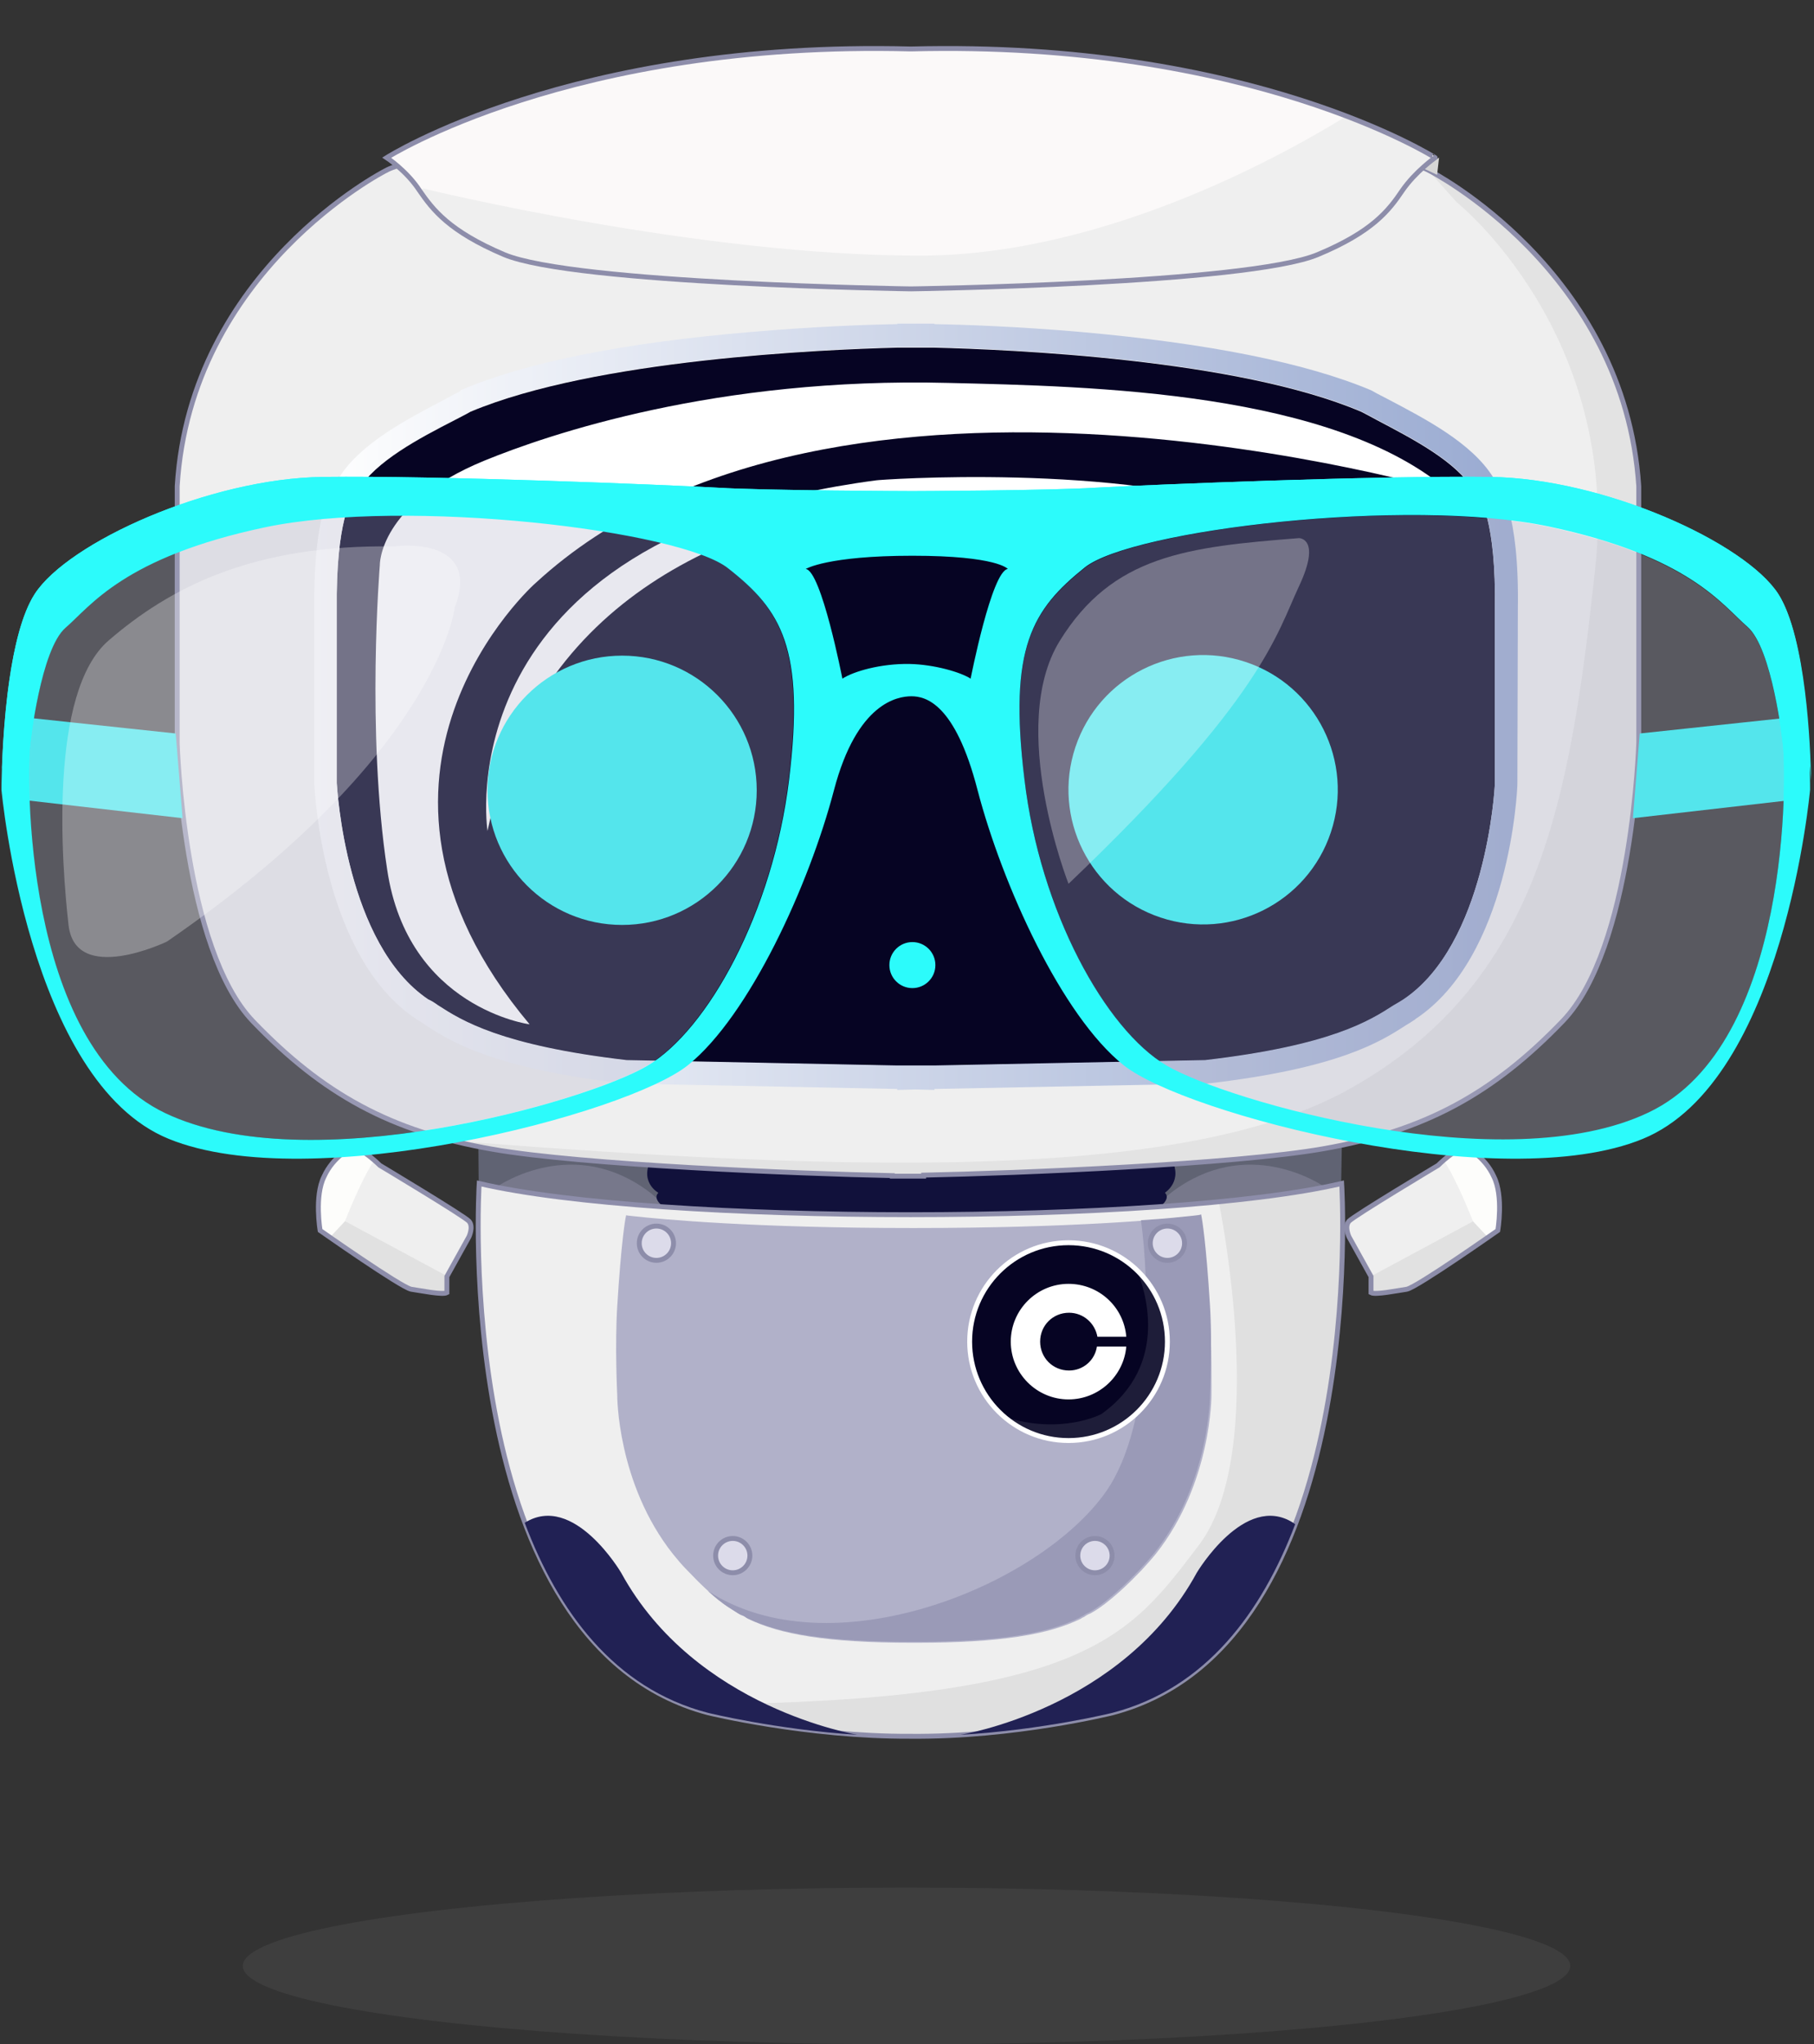 <svg xmlns="http://www.w3.org/2000/svg" x="0px" y="0px"
	 viewBox="0 0 370.6 417.5" style="enable-background:new 0 0 370.6 417.5;" xml:space="preserve">
<rect x="0" y="0" width="370.6" height="417.5" fill="#333333" stroke="none"/>
<style type="text/css">
	.st0{opacity:0.1;fill:#A3A3A3;enable-background:new    ;}
	.st1{fill:#606373;}
	.st2{fill:#77788B;}
	.st3{fill:#11113B;}
	.st4{fill:#EFEFEF;}
	.st5{fill:#E0E0E0;}
	.st6{fill:#B1B1C9;}
	.st7{fill:#DCDBEA;stroke:#8D8DAA;stroke-miterlimit:10;}
	.st8{fill:#9A9AB7;}
	.st9{fill:#060423;stroke:#FFFFFF;stroke-miterlimit:10;}
	.st10{fill:none;stroke:#8D8DAA;stroke-miterlimit:10;}
	.st11{opacity:0.1;fill:#FFFFFF;enable-background:new    ;}
	.st12{fill:#FFFFFF;}
	.st13{fill:#212154;}
	.st14{fill:#060423;}
	.st15{fill:#E3E3E3;}
	.st16{fill:#ffffff24;}
	.st17{fill:#ffffff24;}
	.st18{fill:#FBF9F9;}
	.st19{fill:#D6D6D6;}
	.st20{fill:url(#SVGID_1_);}
	.st21{fill: #2CFBFB;}
	.st22{fill:#E1E1E1;}
	.st23{fill:#FDFDFB;}
	.st24{opacity:0.3;fill:#B1B1C9;enable-background:new    ;}
	.st25{opacity:0.3;fill:#FFFFFF;enable-background:new    ;}
</style>
<ellipse class="st0" cx="185.2" cy="401.5" rx="135.6" ry="16">
<animate  accumulate="none" additive="replace" attributeName="rx" calcMode="linear" dur="2s" fill="remove" keyTimes="0;0.5;1" repeatCount="indefinite" restart="always" values="115.6;135.6;115.6">
	</animate>
</ellipse>
<g>
	<path class="st1" d="M270.3,230.9c-18.2,3.2-62.3,5-81.7,5.4h-6.4c-19.4-0.4-63.5-2.2-81.7-5.4c-1-0.2-1.9-0.4-2.8-0.5l0.1,11.3
		c36.3,8.5,139.9,8.5,176.2,0l0.2-11.6C273,230.4,271.7,230.7,270.3,230.9z"/>
	<path class="st2" d="M135.7,246.6c-0.4-0.8-1.4-1.9-3.1-3.2c-15.2-11.4-29.9-1.9-31.6-0.7C110.1,244.4,122.1,245.7,135.7,246.6z"/>
	<path class="st2" d="M236.4,246.6c0.4-0.8,1.4-1.9,3.1-3.2c15.2-11.4,29.9-1.9,31.6-0.7C262.1,244.4,250.1,245.7,236.4,246.6z"/>
	<path class="st3" d="M239.1,236.3h-4h-97.8h-4c-3,5,1.2,7.3,1.2,7.3c-1.3,1.3,1.2,3,1.2,3l3,2.7l45.2-0.6l49.9,0.6l3-2.7
		c0,0,2.5-1.7,1.2-3C237.9,243.6,242,241.2,239.1,236.3z"/>
	<path class="st4" d="M274.1,241.7c-36.3,8.5-139.9,8.5-176.2,0c0,0-6,94.2,46.8,108.1c0,0,20.1,4.9,41.3,4.8
		c21.2,0.2,41.3-4.8,41.3-4.8C280.1,335.9,274.1,241.7,274.1,241.7z"/>
	<path class="st5" d="M274.1,241.7c-6.4,1.5-15,2.8-25,3.7l-0.1,0.1c0,0,10.6,50.8-4.1,70.1c-14.1,18.5-22.8,32-103.7,32.5
		c-0.6,0-1.3,0-1.9,0c1.7,0.7,3.5,1.3,5.3,1.7c0,0,20.1,4.9,41.3,4.8c21.2,0.2,41.3-4.8,41.3-4.8
		C280.1,335.9,274.1,241.7,274.1,241.7z"/>
	<path class="st6" d="M247.1,266.8c-0.8-12.9-1.6-17.6-1.8-18.5v-0.1l0,0l0,0c0,0-0.6,0.1-1.7,0.2c-5.5,0.6-24.3,2.4-57,2.4
		s-51.5-1.8-57-2.4c-1.1-0.1-1.7-0.2-1.7-0.2l0,0l0,0v0.1c-0.2,0.8-1,5.6-1.8,18.5c-0.5,8,0,18.1,0,18.1s-0.1,18,11.4,32.5
		c0.9,1.1,1.8,2.2,2.9,3.3c2.5,2.6,4.8,4.9,7.4,6.8l0.1,0.1c0.1,0.1,0.2,0.1,0.3,0.2c0.8,0.6,1.7,1.1,2.6,1.7l0,0
		c0.3,0.2,0.6,0.4,1,0.5c0.2,0.1,0.5,0.2,0.7,0.4c0.1,0.1,0.2,0.1,0.3,0.2c6.6,3.2,16.1,4.9,33.6,4.9c0.1,0,0.1,0,0.2,0
		c0.1,0,0.1,0,0.2,0c0.1,0,0.1,0,0.2,0c0.1,0,0.1,0,0.2,0c17.5,0,27-1.7,33.6-4.9c0.1-0.1,0.2-0.1,0.3-0.2c0.2-0.1,0.5-0.2,0.7-0.4
		c0.3-0.2,0.7-0.4,1-0.5l0,0c0.9-0.5,1.8-1.1,2.6-1.7c0.1-0.1,0.2-0.1,0.3-0.2l0.1-0.1c2.6-2,4.9-4.2,7.4-6.8c1-1.1,2-2.2,2.9-3.3
		c11.5-14.5,11.4-32.5,11.4-32.5S247.6,274.8,247.1,266.8z"/>
	<circle class="st7" cx="134.1" cy="253.9" r="3.5"/>
	<circle class="st7" cx="149.7" cy="317.7" r="3.5"/>
	<path class="st8" d="M243.6,248.3L243.6,248.3c-2,0.2-5.4,0.6-10.5,0.9c1.6,11.7,2.9,41.2-7.2,55.5c-13.7,19.4-56.3,36.6-81.3,20.2
		c0.9,0.8,1.9,1.7,2.9,2.4l0.1,0.1c0.1,0.1,0.2,0.1,0.3,0.2c0.8,0.6,1.7,1.1,2.6,1.7l0,0c0.3,0.2,0.6,0.4,1,0.5
		c0.2,0.1,0.5,0.2,0.7,0.4c0.1,0.1,0.2,0.1,0.3,0.2c6.6,3.2,16.1,4.9,33.6,4.9c0.1,0,0.1,0,0.2,0c0.1,0,0.1,0,0.2,0
		c0.1,0,0.1,0,0.2,0c0.1,0,0.1,0,0.2,0c17.5,0,27-1.7,33.6-4.9c0.1-0.1,0.2-0.1,0.3-0.2c0.2-0.1,0.5-0.2,0.7-0.4
		c0.3-0.2,0.7-0.4,1-0.5l0,0c0.9-0.5,1.8-1.1,2.6-1.7c0.1-0.1,0.2-0.1,0.3-0.2l0.1-0.1c2.6-2,4.9-4.2,7.4-6.8c1-1.1,2-2.2,2.9-3.3
		c11.5-14.5,11.4-32.5,11.4-32.5s0.5-10.1,0-18.1c-0.8-12.9-1.6-17.6-1.8-18.5V248C245.3,248.1,244.7,248.2,243.6,248.3z"/>
	<circle class="st9" cx="218.3" cy="274" r="20.2">
	
		<animate  accumulate="none" additive="replace" attributeName="fill" calcMode="linear" dur="2s" fill="remove" keyTimes="0;0.5;1" repeatCount="indefinite" restart="always" values="#272362;#0052ff;#272362">
		</animate>
	</circle>
	<circle class="st7" cx="238.5" cy="253.9" r="3.5"/>
	<path class="st10" d="M274.1,241.7c-36.3,8.5-139.9,8.5-176.2,0c0,0-6,94.2,46.8,108.1c0,0,20.1,4.9,41.3,4.8
		c21.2,0.2,41.3-4.8,41.3-4.8C280.1,335.9,274.1,241.7,274.1,241.7z"/>
	<path class="st11" d="M205.3,289.4c3.5,3,8,4.8,13,4.8c11.1,0,20.2-9,20.2-20.2c0-5.7-2.4-10.9-6.2-14.5c1.4,3.4,7,19.1-7.3,29.3
		C225,288.8,216.9,293.1,205.3,289.4z"/>
	<path class="st12" d="M218.4,279.9c-3.3,0-5.9-2.6-5.9-5.9s2.6-5.9,5.9-5.9c2.9,0,5.3,2.1,5.8,4.9h5.9c-0.5-6.1-5.6-10.8-11.8-10.8
		c-6.5,0-11.8,5.3-11.8,11.8s5.3,11.8,11.8,11.8c6.2,0,11.3-4.8,11.8-10.8h-6C223.7,277.8,221.3,279.9,218.4,279.9z"/>
	<circle class="st7" cx="223.7" cy="317.7" r="3.5"/>
	<path class="st13" d="M264.2,311c-9.9-6.3-19.7,10.2-19.7,10.2c-15.2,27.9-48.3,33.1-48.3,33.1l0,0c17-1,31.1-4.5,31.1-4.5
		c19.1-5,30.5-20.6,37.3-38.5C264.5,311.2,264.3,311.1,264.2,311z"/>
	<path class="st4" d="M292.1,34.9c-17-9.7-196.4-9.7-213.4,0c0,0-39.8,20.3-42.5,64.4v52.5c0,0,1.2,41.9,15.5,56.8
		s28.2,22.5,48.9,26.1c18.2,3.2,62.3,5,81.7,5.4v0.1c0.9,0,2,0,3.2,0s2.3,0,3.2,0V240c19.4-0.4,63.5-2.2,81.7-5.4
		c20.6-3.6,34.6-11.2,48.9-26.1c14.3-14.9,15.5-56.8,15.5-56.8V99.3C331.9,55.2,292.1,34.9,292.1,34.9z"/>
	<path class="st13" d="M126.9,321.2c0,0-9.7-16.5-19.7-10.2c6.8,18,18.2,33.8,37.4,38.8c0,0,13.8,3.4,30.5,4.5
		C175.1,354.2,142.1,349,126.9,321.2z"/>
	<path class="st14" d="M286.7,204.2c-0.6,0.4-1.3,0.8-2,1.2c-4.8,3.1-12.7,8.2-38.5,11.2l-55.3,1.1h-7.6l-55.3-1.1
		c-25.7-3-33.7-8.1-38.5-11.2c-0.7-0.5-1.3-0.9-2-1.2c-16.8-11.3-18.6-42.9-18.7-44.2v-35.5c-0.2-18.2,3.1-22.9,3.6-23.6l0.3-0.1
		l0.4-0.6c3.6-6,12.6-10.7,19.8-14.4c1.1-0.6,2.2-1.1,3.2-1.7c25.5-10.7,71.7-12.7,87.2-13.1h7.6c15.5,0.4,61.8,2.3,87.2,13.1
		c1,0.5,2.1,1.1,3.2,1.7c7.2,3.8,16.2,8.4,19.8,14.4l0.4,0.6l0.3,0.1c0.5,0.6,3.9,5.4,3.6,23.6V160
		C305.4,161.3,303.5,192.9,286.7,204.2z"/>
	<path class="st15" d="M292.1,34.9c-0.2-0.1-0.3-0.2-0.5-0.3l6,6.7c0,0,33.5,26.7,28.3,74.8s-11.6,84.7-50.2,106.3
		c-33.6,18.8-101.4,17-182.8,10.6c2.5,0.6,5,1.2,7.7,1.6c18.2,3.2,62.3,5,81.7,5.4v0.1c0.9,0,2,0,3.2,0s2.3,0,3.2,0V240
		c19.4-0.4,63.5-2.2,81.7-5.4c20.6-3.6,34.6-11.2,48.9-26.1c14.3-14.9,15.5-56.8,15.5-56.8V99.3C331.9,55.2,292.1,34.9,292.1,34.9z"
		/>
	<path class="st16" d="M108.2,209.2c0,0-24.9-3.3-29.1-31.6c-4.3-28.2-1.5-62.2-1.5-62.2S77.3,103,98.9,94.1
		c13.2-5.4,47.5-17.1,94.7-15.9c29.7,0.7,78.9,1.7,102.6,22.3c0,0-126-37.3-186.7,18.5C109.4,119,65.4,158.2,108.2,209.2z"/>
	<path class="st17" d="M258.4,105c0,0-138.7-31-158.8,64.7c0,0-9.4-59.9,79.4-71.6C179.1,98,229,94.4,258.4,105z"/>
	<path class="st10" d="M292.1,34.9c-17-9.7-196.4-9.7-213.4,0c0,0-39.8,20.3-42.5,64.4v52.5c0,0,1.2,41.9,15.5,56.8
		s28.2,22.5,48.9,26.1c18.2,3.2,62.3,5,81.7,5.4v0.1c0.9,0,2,0,3.2,0s2.3,0,3.2,0V240c19.4-0.4,63.5-2.2,81.7-5.4
		c20.6-3.6,34.6-11.2,48.9-26.1c14.3-14.9,15.5-56.8,15.5-56.8V99.3C331.9,55.2,292.1,34.9,292.1,34.9z"/>
	<path class="st18" d="M186.1,10C116.7,8.2,79,32.2,79,32.2s4.1,2.7,6.7,6.7c2.7,3.9,6,8.3,17.3,13.1c14.3,6,83.1,7,83.1,7
		s68.7-1,83.1-7c11.3-4.7,14.6-9.1,17.3-13.1c2.7-3.9,6.7-6.7,6.7-6.7S255.5,8.2,186.1,10z"/>
	<polygon class="st19" points="293.6,35.7 294,32.2 290.6,34.3 	"/>
	<path class="st4" d="M275.1,23.7c-11.3,7-48.5,28.3-86.5,28.5C143.2,52.4,86.5,38.5,86.5,38.5c-0.2,0.1-0.5,0.2-0.7,0.3
		c2.7,3.9,6,8.3,17.3,13c14.3,6,83.1,7,83.1,7s68.7-1,83.1-7c11.3-4.7,14.6-9.1,17.3-13.1c2.7-3.9,6.7-6.7,6.7-6.7
		S287.1,28.2,275.1,23.7z"/>
	<path class="st10" d="M186.1,10C116.7,8.2,79,32.2,79,32.2s4.1,2.7,6.7,6.7c2.7,3.9,6,8.3,17.3,13.1c14.3,6,83.1,7,83.1,7
		s68.7-1,83.1-7c11.3-4.7,14.6-9.1,17.3-13.1c2.7-3.9,6.7-6.7,6.7-6.7S255.5,8.2,186.1,10z"/>
	
		<linearGradient id="SVGID_1_" gradientUnits="userSpaceOnUse" x1="64.192" y1="568.35" x2="310.117" y2="568.35" gradientTransform="matrix(1 0 0 1 0 -424)">
		<stop  offset="0" style="stop-color:#FFFFFF"/>
		<stop  offset="0.999" style="stop-color:#99AAD1"/>
	</linearGradient>
	<path class="st20" d="M310.1,124.4c0.3-19.6-3.5-25.4-5.1-27c-4.4-7-13.9-11.9-21.5-15.9c-1.1-0.6-2.2-1.1-3.2-1.7l-0.2-0.1
		c-13.3-5.6-33.3-9.6-59.3-11.9c-12.6-1.1-23.7-1.5-29.9-1.6v-0.1h-2.3c0,0-0.5,0-1.5,0c-0.9,0-1.4,0-1.5,0h-2.3v0.1
		c-6.2,0.1-17.2,0.5-29.9,1.6c-26,2.2-46,6.2-59.3,11.9L94,79.9c-1,0.5-2.1,1.1-3.2,1.7c-7.6,4-17.1,8.9-21.5,15.9
		c-1.6,1.6-5.3,7.4-5.1,27V160v0.1c0.1,1.4,1.7,35.3,20.8,48l0.1,0.1c0.6,0.3,1.2,0.7,1.9,1.2c5.1,3.3,13.7,8.8,40.6,11.9l55.7,1.1
		v0.2l3.8-0.1l3.8,0.1v-0.2l55.7-1.1c26.9-3.1,35.5-8.6,40.6-11.9c0.7-0.4,1.3-0.8,1.9-1.2l0.1-0.1c19.2-12.7,20.8-46.6,20.8-48V160
		L310.1,124.4z M286.7,204.1c-0.6,0.4-1.3,0.8-2,1.2c-4.8,3.1-12.7,8.2-38.5,11.2l-55.3,1.1h-7.6l-55.3-1.1
		c-25.7-3-33.7-8.1-38.5-11.2c-0.7-0.5-1.3-0.9-2-1.2c-16.8-11.3-18.6-42.9-18.7-44.2v-35.5c-0.2-18.2,3.1-22.9,3.6-23.6l0.3-0.1
		l0.4-0.6c3.6-6,12.6-10.7,19.8-14.4c1.1-0.6,2.2-1.1,3.2-1.7c25.5-10.7,71.7-12.7,87.2-13.1h7.6c15.5,0.4,61.8,2.3,87.2,13.1
		c1,0.5,2.1,1.1,3.2,1.7c7.2,3.8,16.2,8.4,19.8,14.4l0.4,0.6l0.3,0.1c0.5,0.6,3.9,5.4,3.6,23.6v35.5
		C305.4,161.3,303.5,192.9,286.7,204.1z"/>
	<circle class="st21" cx="127.1" cy="161.4" r="27.5">
	
		<animate  accumulate="none" additive="replace" attributeName="r" calcMode="linear" dur="2s" fill="remove" keyTimes="0;0.01;0.02;0.98;0.99;1" repeatCount="indefinite" restart="always" values="0;0;27.8;27.8;0;0">
		</animate>
	</circle>
	
		<ellipse transform="matrix(0.316 -0.949 0.949 0.316 14.956 343.55)" class="st21" cx="245.8" cy="161.4" rx="27.5" ry="27.5">
	
		<animate  accumulate="none" additive="replace" attributeName="r" calcMode="linear" dur="2s" fill="remove" keyTimes="0;0.01;0.02;0.98;0.99;1" repeatCount="indefinite" restart="always" values="0;0;27.8;27.8;0;0">
		</animate>
	</ellipse>
	<circle class="st21" cx="186.4" cy="197.1" r="4.7"/>
	<g>
		<g>
			<path class="st4" d="M65.4,251.3c0,0,16.5,11.6,18.6,12c2.1,0.3,6.4,1.2,7.3,0.7v-3.3l4.5-8.1c0,0,1-2.1,0-3.2
				c-1-1.1-18.2-11.4-18.2-11.4s-3.6-3.6-5.7-3.7c0,0-3.8,1.8-5.7,6C64.2,244.3,65.4,251.3,65.4,251.3z"/>
			<path class="st22" d="M91.3,260.6l-26.2-14.1c0,2.6,0.4,4.8,0.4,4.8s16.5,11.6,18.6,12c2.1,0.3,6.4,1.2,7.3,0.7v-3.4H91.3z"/>
			<path class="st23" d="M76.5,236.9c-1.2-1.1-3.3-2.7-4.7-2.8c0,0-3.8,1.8-5.7,6c-1.9,4.2-0.7,11.2-0.7,11.2l2,1.4l3-3.2
				C70.5,249.5,73.5,241.4,76.5,236.9z"/>
			<path class="st10" d="M65.4,251.3c0,0,16.5,11.6,18.6,12c2.1,0.3,6.4,1.2,7.3,0.7v-3.3l4.5-8.1c0,0,1-2.1,0-3.2
				c-1-1.1-18.2-11.4-18.2-11.4s-3.6-3.6-5.7-3.7c0,0-3.8,1.8-5.7,6C64.2,244.3,65.4,251.3,65.4,251.3z"/>
		</g>
		<g>
			<path class="st4" d="M306,251.3c0,0-16.5,11.6-18.6,12c-2.1,0.3-6.4,1.2-7.3,0.7v-3.3l-4.5-8.1c0,0-1-2.1,0-3.2
				c1-1.1,18.2-11.4,18.2-11.4s3.6-3.6,5.7-3.7c0,0,3.8,1.8,5.7,6C307.2,244.3,306,251.3,306,251.3z"/>
			<path class="st22" d="M280.2,260.6l26.2-14.1c0,2.6-0.4,4.8-0.4,4.8s-16.5,11.6-18.6,12c-2.1,0.3-6.4,1.2-7.3,0.7L280.2,260.6
				L280.2,260.6z"/>
			<path class="st23" d="M294.9,236.9c1.2-1.1,3.3-2.7,4.7-2.8c0,0,3.8,1.8,5.7,6c1.9,4.2,0.7,11.2,0.7,11.2l-2,1.4l-3-3.2
				C300.9,249.5,297.9,241.4,294.9,236.9z"/>
			<path class="st10" d="M306,251.3c0,0-16.5,11.6-18.6,12c-2.1,0.3-6.4,1.2-7.3,0.7v-3.3l-4.5-8.1c0,0-1-2.1,0-3.2
				c1-1.1,18.2-11.4,18.2-11.4s3.6-3.6,5.7-3.7c0,0,3.8,1.8,5.7,6C307.2,244.3,306,251.3,306,251.3z"/>
		</g>
		<path class="st21" d="M5.9,146.6l30,3.2l1.4,17.3L5,163.4C5,163.4,4.4,151.4,5.9,146.6z"/>
		<path class="st21" d="M365,146.6l-30,3.2l-1.4,17.3l32.3-3.7C366,163.4,366.5,151.4,365,146.6z"/>
		<path class="st24" d="M6.2,151.8c0,0,2.1-19.3,7.2-23.7s11.9-14.4,40.7-20.5s85.1,0.6,94.7,8.4c10.7,8.6,15.6,16.3,12.3,43.3
			s-16.6,51.1-29,58.4c-12.4,7.3-69.2,23.6-98.5,9.6S5.4,157.2,6.2,151.8z"/>
		<path class="st25" d="M92.9,124.1c0,0-3.4,30.1-58.8,68.2c0,0-18.7,9-20.1-3.4s-4.1-47.5,8.2-58.1s29.2-19.7,58.5-19.2
			C80.6,111.5,98.6,109.3,92.9,124.1z"/>
		<path class="st24" d="M364.2,151.8c0,0-2.1-19.3-7.2-23.7s-11.9-14.4-40.7-20.5s-85.1,0.6-94.7,8.4c-10.7,8.6-15.6,16.3-12.3,43.3
			s16.6,51.1,29,58.4c12.4,7.3,69.2,23.6,98.5,9.6S365,157.2,364.2,151.8z"/>
		<path class="st21" d="M363.3,121.3c-6.8-10.5-35.6-23.6-58.9-23.9s-69.6,1.6-80.5,2.2c-9.6,0.6-37.5,0.7-37.5,0.7
			s-30.2-0.1-39.8-0.7c-11-0.6-57.3-2.5-80.6-2.2s-52.1,13.4-58.9,23.9s-6.8,40-6.8,40s5.4,59.6,34.2,71.3
			c28.9,11.8,93.6-5,106.1-15.1s24.7-36.7,29.8-56.2c4.7-17.8,13-19.1,15.8-19.1s8.9,1.3,13.5,19.1c5.1,19.5,17.2,46.1,29.8,56.2
			s77.3,26.9,106.1,15.1c28.9-11.8,34.2-71.3,34.2-71.3S370,131.8,363.3,121.3z M161.2,159.3c-3.3,27-16.6,51.1-29,58.4
			c-12.4,7.3-69.2,23.6-98.5,9.6S5.5,157.2,6.2,151.9c0,0,2.1-19.3,7.2-23.7c5.1-4.4,11.9-14.4,40.7-20.5
			c28.9-6.1,85.1,0.6,94.7,8.4C159.6,124.6,164.5,132.3,161.2,159.3z M198.3,138.6c-2-1.3-7.4-2.9-12.5-3c-5.8-0.1-11.4,1.5-13.7,3
			c0,0-4.3-22.1-7.5-22.4c0,0,4.4-2.7,21.8-2.7s19.5,2.7,19.5,2.7C202.6,116.6,198.3,138.6,198.3,138.6z M336.8,227.2
			c-29.3,14-86.1-2.3-98.5-9.6s-25.8-31.4-29-58.4c-3.3-27,1.6-34.7,12.3-43.3c9.6-7.7,65.9-14.4,94.7-8.4
			c28.9,6.1,35.6,16.1,40.7,20.5s7.2,23.7,7.2,23.7C365,157.2,366.1,213.3,336.8,227.2z"/>
		<path class="st21" d="M370,159.4c-0.1-6.8-1-29.2-6.7-38.1c-6.8-10.5-35.6-23.6-58.9-23.9s-69.6,1.6-80.5,2.2
			c-9.6,0.6-37.5,0.7-37.5,0.7s-30.2-0.1-39.8-0.7c-11-0.6-57.3-2.5-80.6-2.2s-52.1,13.4-58.9,23.9c-5.2,8-6.4,27.2-6.7,35.8
			c1.4-13.3,4.6-28.9,12.2-36.2c14.3-13.8,41-20,73.1-19.3c22.3,0.5,62,2.1,84.1,3l-0.1,0.7h14.5c0,0,0.3,0,0.9,0c0.6,0,0.9,0,0.9,0
			h14.5l-0.1-0.7c22.1-0.9,61.8-2.5,84.1-3c32.1-0.8,58.8,5.5,73.1,19.3C365.6,128.6,368.8,145.7,370,159.4z"/>
		<path class="st25" d="M218.3,180.5c0,0-12.6-32.1-1.8-49.6s26-19.2,48.9-21c0,0,4.6,0,0,9.8S258,142.6,218.3,180.5z"/>
		
			<animateTransform  accumulate="none" additive="replace" attributeName="transform" calcMode="linear" dur="2s" fill="remove" keyTimes="0;0.05;0.1;0.98;0.99;1" repeatCount="indefinite" restart="always" type="translate" values="0 -3;0 -3;0 5;0 5;0 -3;0 -3">
			</animateTransform>
	</g>
	
		<animateTransform  accumulate="none" additive="replace" attributeName="transform" calcMode="linear" dur="2s" fill="remove" keyTimes="0;0.5;1" repeatCount="indefinite" restart="always" type="translate" values="0 -3;0 5;0 -3">
		</animateTransform>
</g>
</svg>
